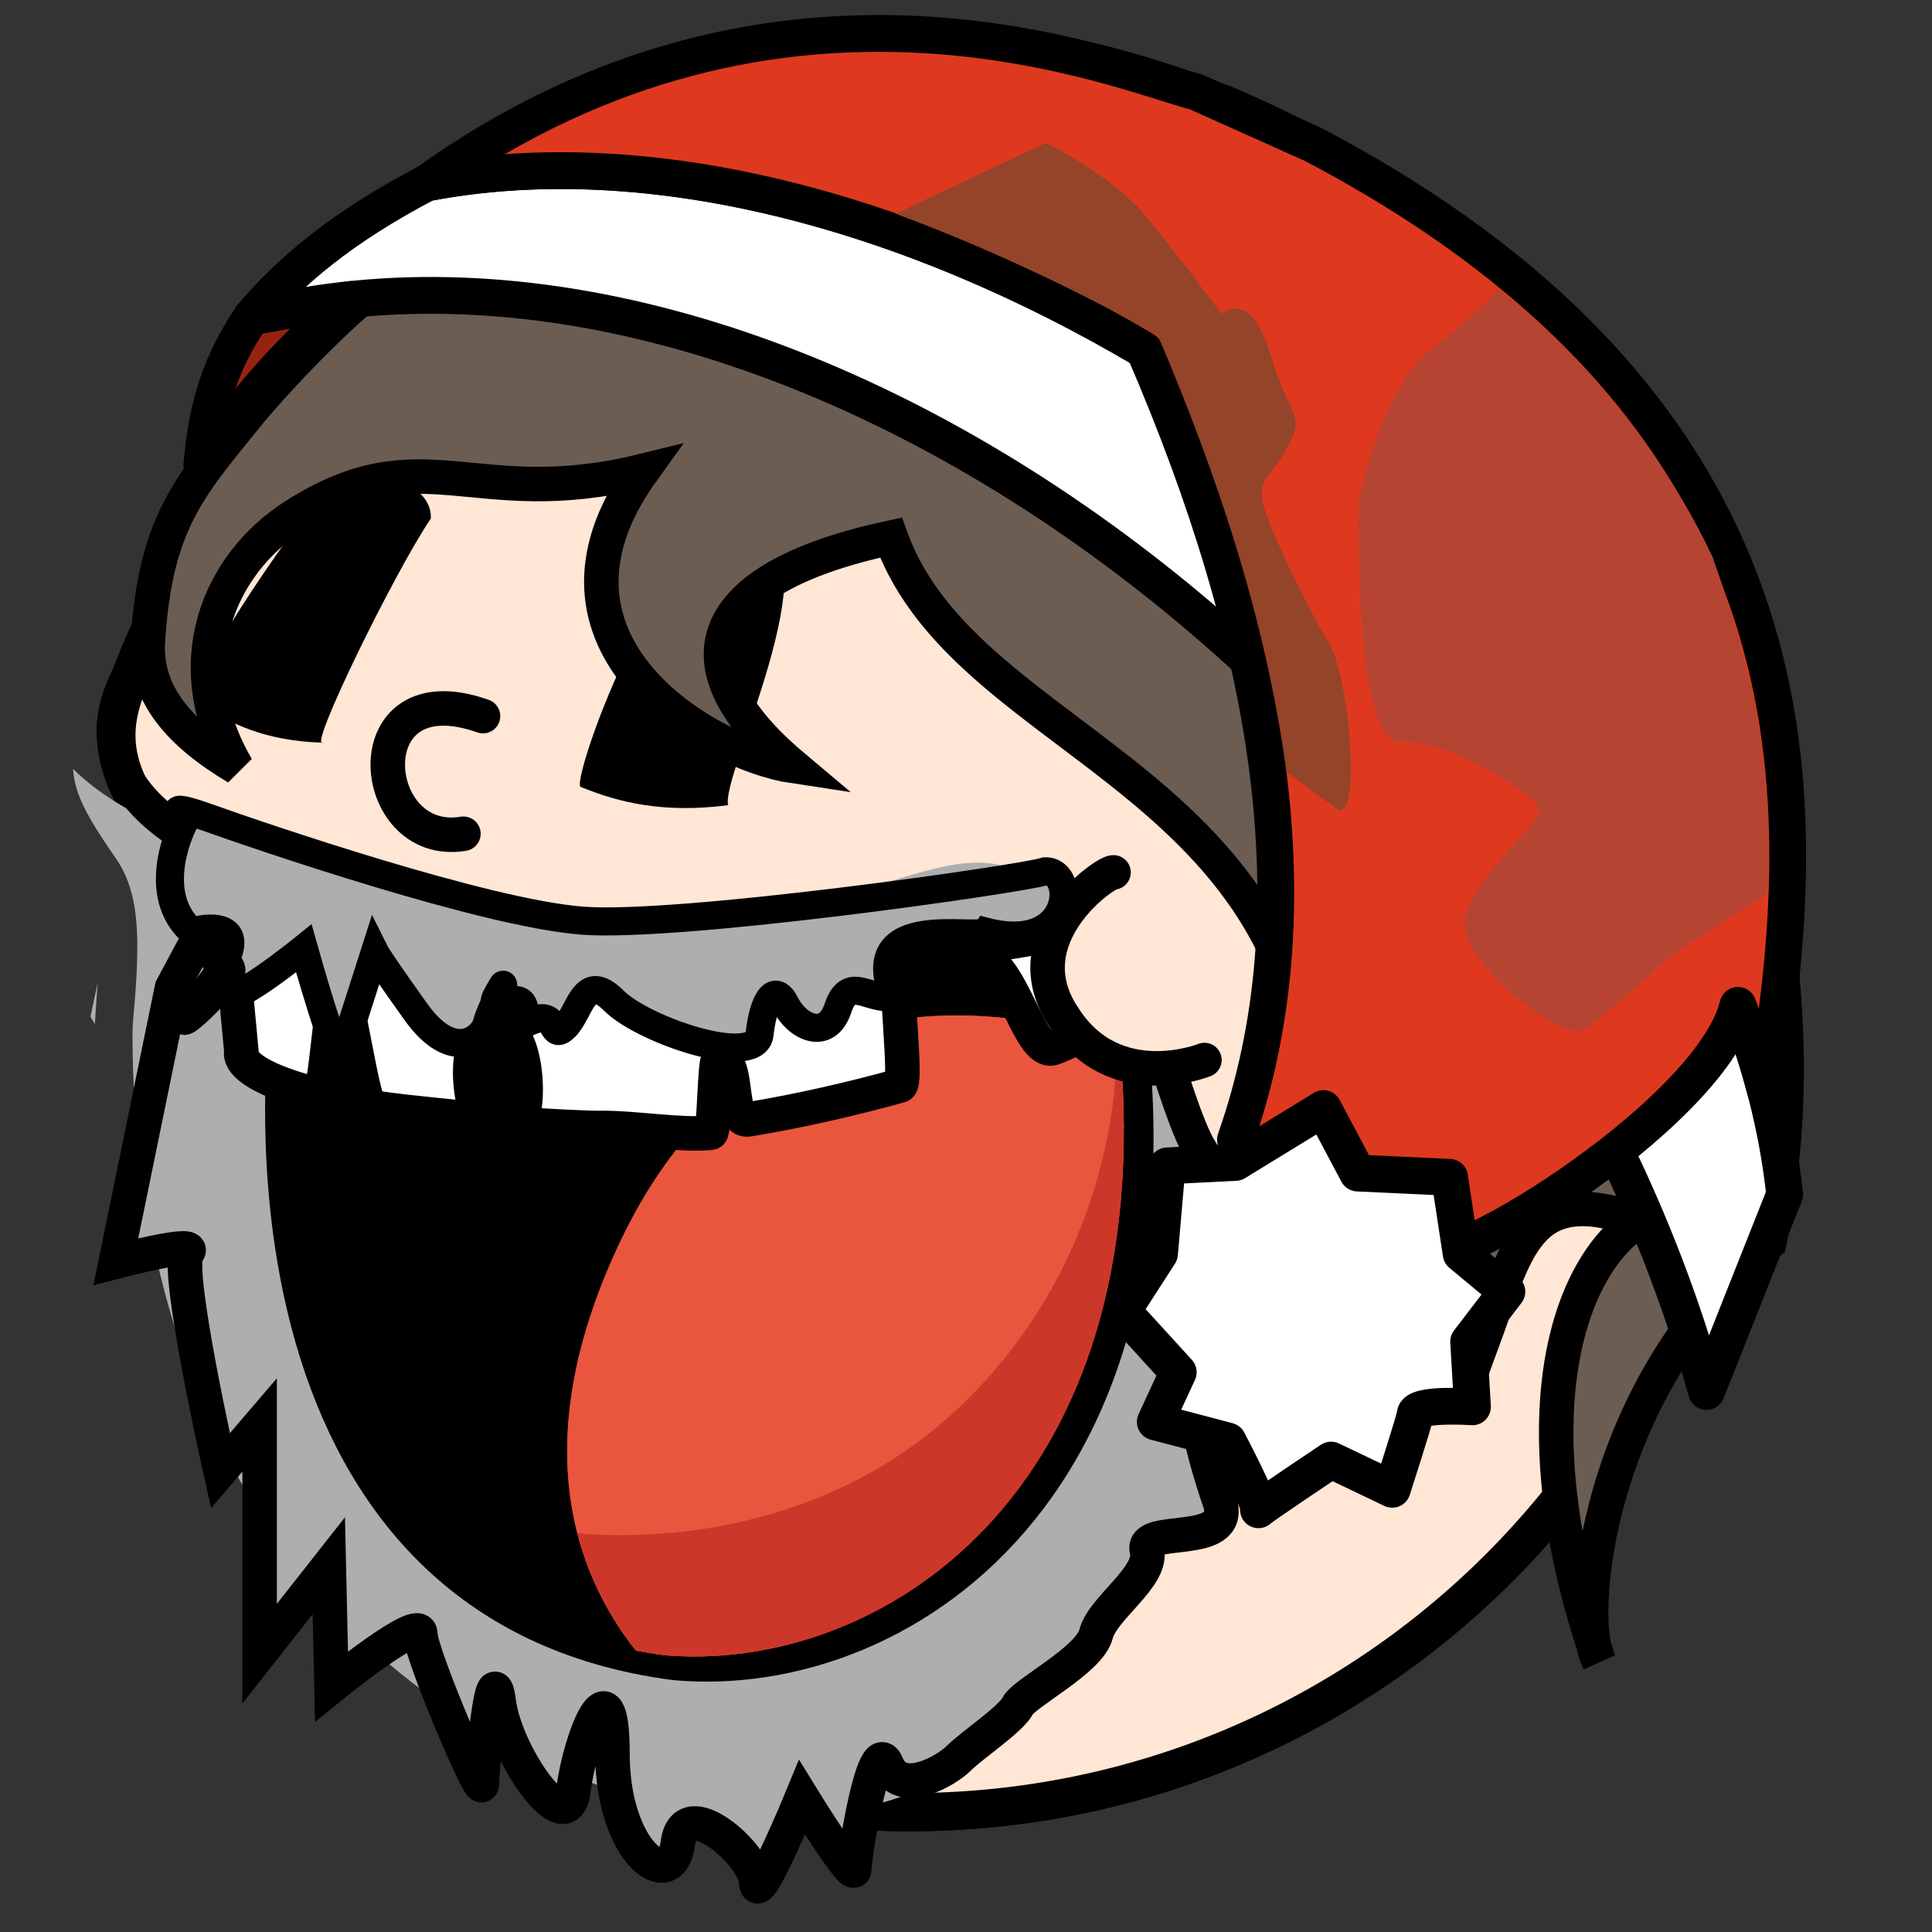 <?xml version="1.0" encoding="UTF-8" standalone="no"?>
<!DOCTYPE svg PUBLIC "-//W3C//DTD SVG 1.1//EN" "http://www.w3.org/Graphics/SVG/1.1/DTD/svg11.dtd">
<svg width="100%" height="100%" viewBox="0 0 42 42" version="1.1" xmlns="http://www.w3.org/2000/svg" xmlns:xlink="http://www.w3.org/1999/xlink" xml:space="preserve" xmlns:serif="http://www.serif.com/" style="fill-rule:evenodd;clip-rule:evenodd;">
    <rect x="0" y="0" width="42" height="42" fill="#333333" stroke="none"/>
    <g id="g3963" transform="matrix(1,0,0,1,884.841,-412.099)">
        <path id="path4194-0-8-5" d="M-865.076,414.794C-871.961,414.794 -877.979,418.545 -881.182,424.117C-881.703,425.024 -882.146,425.979 -882.51,426.974C-882.775,427.696 -882.778,428.347 -882.588,428.939C-882.398,429.532 -882.041,430.06 -881.63,430.656C-881.399,430.991 -881.31,431.625 -881.32,432.267C-881.329,432.909 -881.42,433.527 -881.425,433.95C-881.425,439.042 -879.92,443.529 -877.112,446.75C-874.304,449.971 -870.19,451.91 -865.076,451.91C-854.832,451.91 -846.518,443.596 -846.518,433.352C-846.518,423.108 -854.832,414.794 -865.076,414.794L-865.076,414.794ZM-865.076,415.619C-855.278,415.619 -847.343,423.554 -847.343,433.352C-847.343,443.15 -855.278,451.08 -865.076,451.08C-869.984,451.08 -873.838,449.252 -876.492,446.208C-879.146,443.164 -880.599,438.882 -880.6,433.955L-880.6,433.95C-880.598,433.656 -880.506,432.985 -880.495,432.278C-880.484,431.568 -880.532,430.79 -880.949,430.185C-881.354,429.598 -881.661,429.129 -881.802,428.69C-881.943,428.251 -881.949,427.84 -881.735,427.256C-881.388,426.306 -880.96,425.393 -880.462,424.527C-877.403,419.203 -871.661,415.619 -865.076,415.619L-865.076,415.619Z" style="fill-rule:nonzero;"/>
        <g id="rect4446-0" transform="matrix(1,0,0,1,-16.132,55.377)">
            <rect x="-868.709" y="356.722" width="41.479" height="41.479" style="fill:none;"/>
        </g>
        <rect id="rect4446-7" x="-884.841" y="412.099" width="41.479" height="41.479" style="fill:none;"/>
        <path id="path4194-0-8" d="M-865.078,415.204C-855.057,415.204 -846.933,423.328 -846.933,433.349C-846.933,443.371 -855.057,451.495 -865.078,451.494C-875.099,451.495 -881.013,443.973 -881.013,433.952C-881.005,433.237 -880.643,431.362 -881.292,430.422C-882.108,429.239 -882.601,428.421 -882.123,427.115C-881.767,426.142 -881.331,425.208 -880.821,424.322C-877.69,418.873 -871.813,415.204 -865.078,415.204L-865.078,415.204Z" style="fill:rgb(255,230,213);fill-rule:nonzero;stroke:black;stroke-width:0.83px;"/>
        <g id="path15028" transform="matrix(0.265,0,0,0.265,-16.132,55.377)">
            <path d="M-3272.16,1409.19C-3272.11,1409.78 -3272.01,1410.36 -3271.82,1410.95C-3271.29,1412.61 -3270.13,1414.38 -3268.6,1416.6C-3267.02,1418.88 -3266.84,1421.83 -3266.89,1424.51C-3266.93,1427.18 -3267.27,1429.71 -3267.28,1430.83L-3267.28,1430.85C-3267.28,1449.47 -3261.78,1465.65 -3251.75,1477.15C-3247.77,1481.72 -3243.07,1485.55 -3237.69,1488.53C-3230.43,1492.97 -3224.44,1493.92 -3218.82,1494.83C-3217.95,1494.96 -3217.06,1495.06 -3216.17,1495.16C-3201.49,1494.82 -3197.58,1492.08 -3188.72,1475.84C-3179.61,1459.14 -3184.92,1443.95 -3189.48,1426.49C-3194.04,1409.03 -3203.15,1420.42 -3219.85,1421.93C-3236.56,1423.45 -3245.67,1417.38 -3257.06,1415.86C-3265.74,1414.7 -3270.41,1410.93 -3272.16,1409.19L-3272.16,1409.19ZM-3270.14,1426.78L-3270.73,1429.53L-3270.36,1430.13C-3270.31,1429.16 -3270.23,1428.04 -3270.14,1426.78L-3270.14,1426.78Z" style="fill:rgb(174,174,174);fill-rule:nonzero;"/>
        </g>
        <path id="path12645-3" d="M-874.341,427.667C-877.191,426.656 -876.869,430.573 -874.767,430.224" style="fill:none;fill-rule:nonzero;stroke:black;stroke-width:0.75px;stroke-linecap:round;"/>
        <path id="path3931" d="M-881.102,433.573L-882.322,439.525C-882.322,439.525 -880.485,439.043 -880.769,439.327C-881.053,439.611 -880.049,444.071 -880.049,444.071L-879.197,443.076L-879.197,448.048L-877.693,446.136L-877.634,448.759C-877.634,448.759 -875.704,447.189 -875.704,447.615C-875.704,448.041 -874.367,451.173 -874.367,450.889C-874.367,450.605 -874.141,447.958 -873.999,449.094C-873.857,450.231 -872.52,452.168 -872.378,451.031C-872.236,449.895 -871.526,448.1 -871.526,450.231C-871.526,452.362 -870.247,453.304 -870.105,452.168C-869.963,451.031 -868.401,452.452 -868.401,453.02C-868.401,453.588 -867.406,451.173 -867.406,451.173C-867.406,451.173 -866.27,453.02 -866.27,452.736C-866.27,452.452 -865.844,449.753 -865.56,450.463C-865.275,451.173 -864.281,450.605 -863.997,450.321C-863.713,450.037 -862.86,449.469 -862.718,449.185C-862.576,448.901 -861.156,448.19 -861.014,447.622C-860.872,447.054 -859.767,446.371 -859.909,445.803C-860.051,445.235 -858.031,445.775 -858.315,444.781C-859.336,441.791 -858.735,441.221 -858.582,441.195L-858.54,438.531C-858.54,438.531 -858.457,437.536 -858.741,437.11C-859.025,436.684 -859.451,435.264 -859.451,435.264C-859.451,435.264 -860.446,435.122 -860.446,435.548C-860.446,435.974 -861.866,440.52 -865.133,440.946C-868.4,441.372 -876.196,434.876 -876.48,434.876C-876.764,434.876 -880.156,431.807 -880.156,431.807L-881.102,433.573Z" style="fill:rgb(174,174,174);fill-rule:nonzero;stroke:black;stroke-width:0.75px;"/>
        <g id="g12693-3" transform="matrix(1,0,0,1,-232.952,-57.605)">
            <path id="path4227-73" d="M-627.632,490.086C-625.374,501.752 -632.191,506.314 -637.218,505.855C-646.408,504.656 -646.395,493.844 -645.199,488.958C-635.932,491.548 -630.072,491.147 -627.632,490.086Z" style="fill:rgb(1,0,1);fill-rule:nonzero;stroke:black;stroke-width:0.75px;"/>
            <path id="path4231-1" d="M-648.818,483.705C-648.818,483.705 -648.858,484.01 -649.013,484.271C-649.675,485.385 -650.597,488.344 -641.942,489.655C-631.259,491.273 -629.016,490.379 -629.016,490.379" style="fill:none;fill-rule:nonzero;stroke:black;stroke-width:0.75px;"/>
            <path id="path4235-5" d="M-630.332,491.809C-629.131,491.902 -628.172,492.183 -627.546,492.402C-626.653,502.227 -632.832,506.107 -637.484,505.682C-637.685,505.657 -637.875,505.619 -638.067,505.585C-639.391,503.908 -640.481,501.021 -638.379,496.642C-636.307,492.325 -632.909,491.609 -630.332,491.809L-630.332,491.809Z" style="fill:rgb(234,85,61);fill-rule:nonzero;"/>
            <path id="path4235-8-6" d="M-630.332,491.809C-629.131,491.902 -628.172,492.183 -627.546,492.402C-626.653,502.227 -632.832,506.107 -637.484,505.682C-637.685,505.657 -637.875,505.619 -638.067,505.585C-639.391,503.908 -640.481,501.021 -638.379,496.642C-636.307,492.325 -632.909,491.609 -630.332,491.809L-630.332,491.809Z" style="fill:rgb(234,85,61);fill-rule:nonzero;"/>
            <path id="path4270-4" d="M-627.559,492.398C-627.556,492.399 -627.55,492.4 -627.544,492.403C-626.651,502.229 -632.831,506.108 -637.483,505.684C-637.683,505.658 -637.874,505.62 -638.066,505.586C-638.586,504.928 -639.065,504.081 -639.334,503.034C-638.502,503.115 -634.247,503.382 -630.995,500.259C-627.394,496.801 -627.621,492.417 -627.621,492.417L-627.559,492.398Z" style="fill:rgb(205,55,42);fill-rule:nonzero;"/>
            <path id="path4288-1" d="M-627.803,490.365L-627.659,491.703C-627.659,491.703 -628.199,492.191 -628.987,492.485C-629.559,492.698 -629.945,490.26 -630.797,490.525C-631.034,490.599 -632.061,490.673 -632.314,490.747C-632.479,490.794 -632.151,493.257 -632.323,493.304C-633.344,493.586 -634.467,493.849 -635.617,494.038C-636.088,494.115 -635.787,492.69 -636.274,492.743C-636.352,492.752 -636.359,494.323 -636.438,494.33C-637.07,494.393 -638.137,494.218 -638.781,494.225C-639.466,494.234 -641.349,494.073 -640.737,494.172C-640.311,494.241 -640.36,492.09 -641.01,492.031C-642.031,491.937 -641.622,494.132 -641.37,494.123C-640.463,494.088 -643.095,493.914 -643.827,493.768C-644.01,493.732 -644.33,491.208 -644.501,491.17C-644.717,491.121 -644.782,493.557 -644.98,493.507C-646.843,493.031 -646.641,492.568 -646.641,492.568L-646.957,489.199C-645.771,489.691 -644.035,490.08 -641.473,490.244C-632.572,490.816 -629.549,490.177 -628.765,489.937C-628.693,489.914 -627.939,489.836 -627.805,490.366L-627.803,490.365Z" style="fill:white;fill-rule:nonzero;stroke:black;stroke-width:0.75px;"/>
            <path id="path4233-5" d="M-627.682,488.669C-627.845,488.644 -629.945,490.093 -628.749,491.838C-627.651,493.532 -625.706,492.748 -625.706,492.748" style="fill:rgb(255,230,213);fill-rule:nonzero;stroke:black;stroke-width:0.75px;stroke-linecap:round;"/>
        </g>
        <path id="path12715" d="M-880.626,427.266C-879.931,427.832 -879.049,428.212 -877.82,428.244C-878.164,428.416 -876.252,424.513 -875.477,423.375C-875.402,422.588 -877.081,421.655 -878.804,424.117C-880.526,426.579 -880.533,427.116 -880.626,427.266Z" style="fill-rule:nonzero;"/>
        <path id="path12717" d="M-872.224,429.202C-871.373,429.556 -870.393,429.781 -869.01,429.603C-869.204,429.021 -866.656,424.008 -868.407,423.577C-870.275,422.914 -872.417,429.009 -872.224,429.202Z" style="fill-rule:nonzero;"/>
        <path id="path4468-3" d="M-857.523,415.204C-859.163,414.383 -870.225,410.327 -879.369,421.01C-880.703,422.659 -881.464,423.422 -881.626,426.042C-881.696,427.182 -880.942,428.041 -879.69,428.787C-881.008,426.547 -880.097,424.369 -878.439,423.312C-875.648,421.532 -874.552,423.242 -870.875,422.338C-873.603,426.129 -869.38,428.486 -867.604,428.752C-870.205,426.564 -869.605,424.666 -865.472,423.786C-863.785,428.473 -855.776,429.013 -856.329,437.438C-855.598,436.409 -853.626,431.786 -854.083,429.628C-852.951,436.032 -854.244,435.924 -852.641,441.343C-851.874,439.267 -851.669,437.755 -849.219,438.638C-850.75,439.61 -851.895,442.918 -850.084,448.204C-850.568,447.355 -850.198,442.326 -846.379,439.111C-844.469,429.852 -850.081,419.467 -856.744,415.619L-857.124,416.581L-856.917,416.243L-858.287,416.518L-857.523,415.204Z" style="fill:rgb(108,93,83);fill-rule:nonzero;stroke:black;stroke-width:0.75px;"/>
        <g transform="matrix(1,0,0,1,-0.81,-0.32)">
            <path id="path4468-31" serif:id="path4468-3" d="M-857.379,414.657C-858.597,414.258 -866.991,410.27 -876.757,417.795C-871.533,415.966 -861.202,420.968 -859.087,422.526C-853.332,426.29 -849.682,429.768 -846.933,438.954C-846.803,438.617 -847.417,442.477 -846.379,439.111C-844.385,432.646 -843.414,420.703 -857.379,414.657L-857.379,414.657Z" style="fill:rgb(222,57,31);fill-rule:nonzero;stroke:black;stroke-width:0.75px;"/>
            <g transform="matrix(1,0,0,1,-884.841,412.099)">
                <path d="M10.087,4.296C8.228,5.267 7.098,6.237 6.277,7.208C18.144,4.242 33.833,15.813 37.908,30.57L39.607,26.287C38.358,14.457 21.885,2.043 10.087,4.296Z" style="fill:white;stroke:black;stroke-width:0.8px;stroke-linecap:round;stroke-linejoin:round;stroke-miterlimit:1.5;"/>
            </g>
            <g transform="matrix(1,0,0,1,-884.841,412.099)">
                <path d="M5.198,10.428C6.184,8.956 7.267,7.771 8.43,6.831C7.712,6.956 6.995,7.082 6.277,7.208C5.475,8.392 5.289,9.422 5.198,10.428Z" style="fill:rgb(150,35,16);stroke:black;stroke-width:0.8px;stroke-linecap:round;stroke-linejoin:round;stroke-miterlimit:1.5;"/>
            </g>
            <g transform="matrix(1,0,0,1,-884.841,412.099)">
                <path d="M25.685,7.929C20.622,4.935 14.956,3.366 10.087,4.296C17.899,-1.295 25.29,1.945 26.807,2.317L29.347,3.456C41.067,9.606 40.06,18.493 39.194,24.045C39.031,23.42 38.829,22.796 38.591,22.176C37.988,24.628 31.704,28.366 31.822,27.425L27.669,25.092C29.421,20.114 28.432,14.292 25.685,7.929Z" style="fill:rgb(222,57,31);stroke:black;stroke-width:0.8px;stroke-linecap:round;stroke-linejoin:round;stroke-miterlimit:1.5;"/>
            </g>
            <g transform="matrix(1,0,0,1,-884.841,412.099)">
                <path d="M27.669,25.59L26.183,25.665L26.017,27.574L25.212,28.822L26.424,30.151L25.925,31.23L27.504,31.646C27.504,31.646 28.251,33.058 28.168,33.141C28.251,33.058 29.746,32.061 29.746,32.061L31.076,32.696C31.076,32.696 31.574,31.156 31.574,31.069C31.574,30.82 32.82,30.903 32.82,30.903L32.737,29.486L33.568,28.4L32.574,27.574L32.322,25.914L30.324,25.821L29.58,24.419L27.669,25.59Z" style="fill:white;stroke:black;stroke-width:0.8px;stroke-linecap:round;stroke-linejoin:round;stroke-miterlimit:1.5;"/>
            </g>
        </g>
        <path id="path3937" d="M-880.783,429.882C-880.945,430.126 -881.514,431.425 -880.783,432.237C-880.052,433.049 -879.809,432.968 -879.809,433.211C-879.809,433.455 -881.676,435.242 -880.377,433.618C-879.078,431.993 -880.509,432.31 -880.509,432.31C-880.509,432.31 -879.941,433.285 -879.941,433.691C-879.941,434.097 -878.236,432.716 -878.236,432.716C-878.236,432.716 -877.505,435.315 -877.423,435.071C-877.342,434.827 -876.693,432.797 -876.693,432.797C-876.693,432.797 -876.612,432.96 -875.799,434.097C-874.987,435.233 -874.338,434.665 -874.257,434.34C-874.176,434.015 -873.688,433.122 -874.013,433.69C-874.338,434.259 -873.526,433.528 -873.445,434.015C-873.364,434.502 -873.688,434.421 -873.201,434.259C-872.714,434.096 -872.876,434.746 -872.552,434.421C-872.227,434.096 -872.146,433.203 -871.496,433.853C-870.846,434.502 -868.41,435.314 -868.329,434.584C-868.248,433.853 -868.004,433.447 -867.761,433.934C-867.517,434.421 -866.867,434.746 -866.624,434.015C-866.38,433.284 -865.974,433.853 -865.406,433.772C-866.2,431.874 -863.575,432.546 -863.417,432.351C-861.485,432.85 -861.44,431.014 -862.118,431.041C-862.606,431.204 -870.073,432.276 -872.184,432.113C-874.295,431.951 -879.159,430.288 -880.296,429.882C-881.433,429.476 -880.783,429.882 -880.783,429.882L-880.783,429.882Z" style="fill:rgb(174,174,174);fill-rule:nonzero;stroke:black;stroke-width:0.61px;"/>
        <g transform="matrix(1,0,0,1,-884.841,412.099)">
            <path d="M32.583,6.291C32.583,6.291 32.19,6.756 31.097,7.61C30.004,8.463 29.538,10.916 29.538,10.916C29.538,10.916 29.43,16.186 30.434,16.126C31.438,16.066 33.303,17.203 33.446,17.567C33.59,17.931 31.582,19.361 31.869,20.296C32.155,21.23 34.02,22.664 34.451,22.377C34.881,22.09 36.315,20.78 36.315,20.78L38.412,19.425C38.601,16.594 38.002,14.288 37.227,12.1C36.483,10.537 35.512,9.155 34.367,7.913C33.813,7.332 33.218,6.792 32.583,6.291Z" style="fill:rgb(181,68,50);"/>
        </g>
        <g transform="matrix(1,0,0,1,-884.841,412.099)">
            <path d="M19.472,4.647L22.733,3.106C22.733,3.106 24.168,3.81 24.885,4.671C25.602,5.532 26.554,6.823 26.554,6.823C26.554,6.823 27.18,6.249 27.61,7.683C28.041,9.118 28.391,8.984 28.001,9.697C27.61,10.409 27.323,10.409 27.467,10.983C27.61,11.556 28.471,13.29 28.901,14.001C29.332,14.712 29.618,17.983 29.045,17.567C28.471,17.151 27.967,16.774 27.967,16.774C27.498,13.369 26.443,10.295 25.172,7.291C23.216,6.2 21.327,5.337 19.472,4.647Z" style="fill:rgb(147,68,41);"/>
        </g>
    </g>
</svg>
